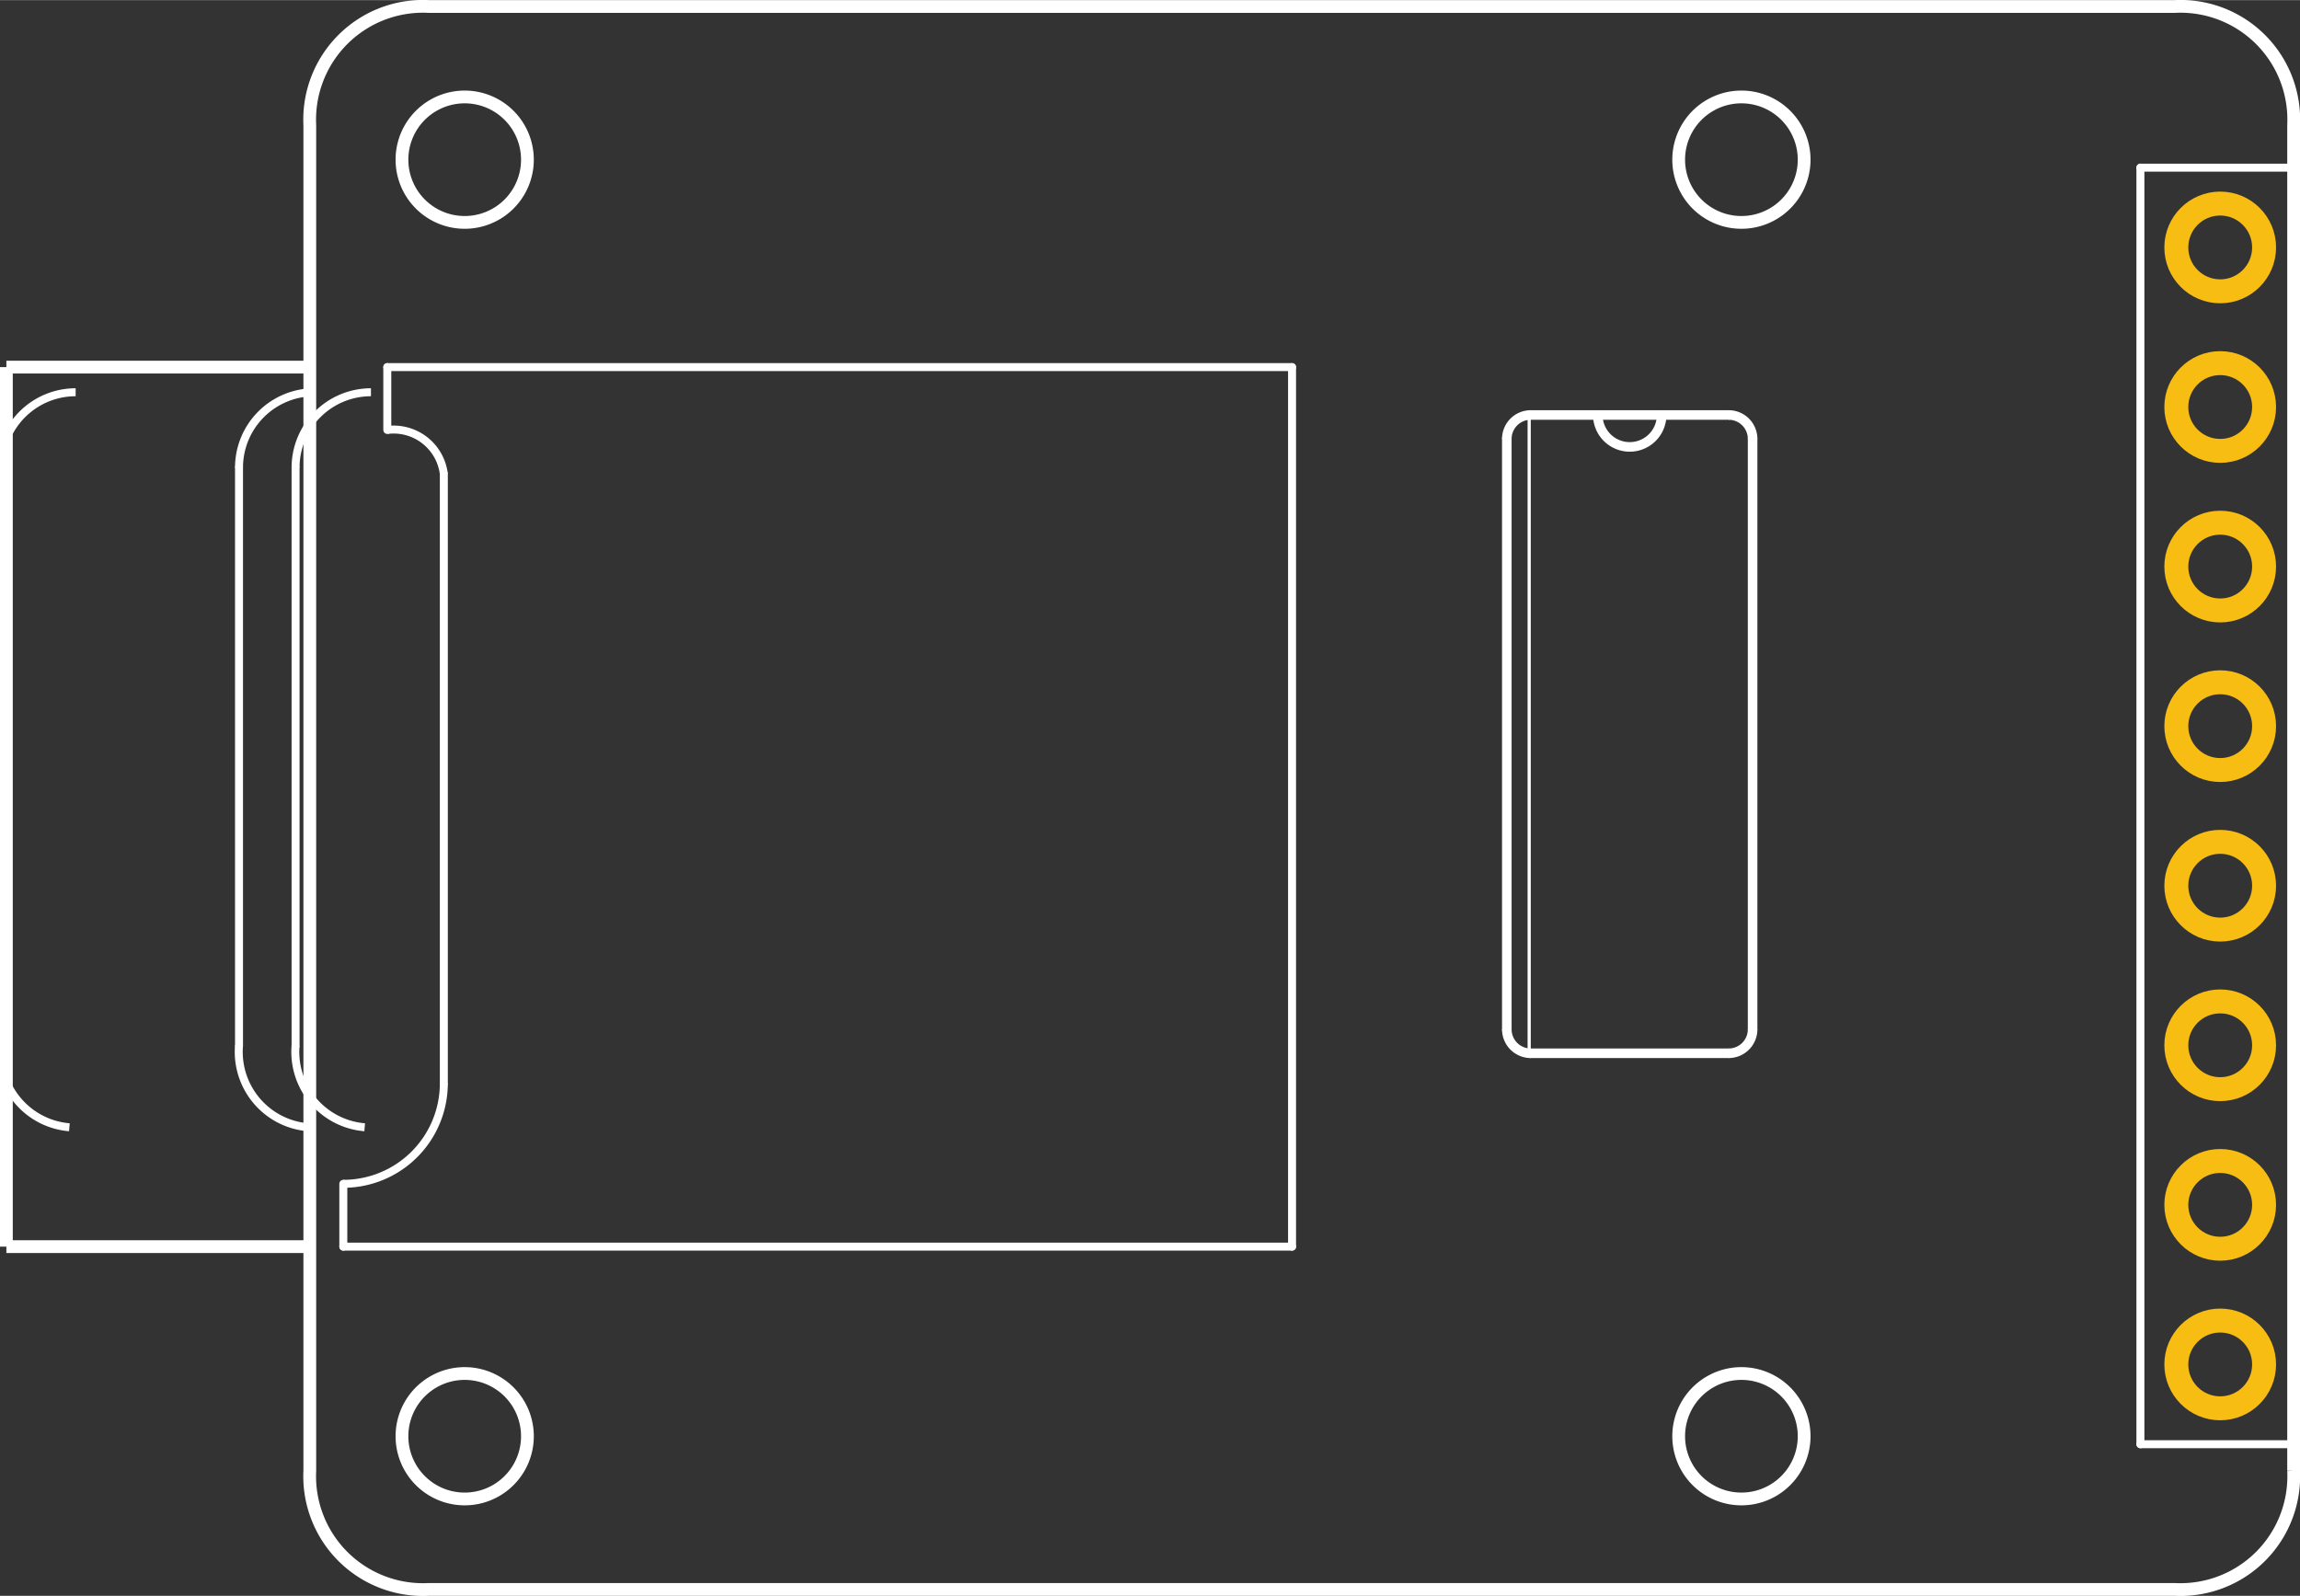 <?xml version='1.0' encoding='UTF-8' standalone='no'?>
<!-- Created with Fritzing (http://www.fritzing.org/) -->
<svg xmlns="http://www.w3.org/2000/svg"  width="1.441in" version="1.2" x="0in" viewBox="0 0 103.766 72" y="0in" height="1in" baseProfile="tiny">
    <rect x="0" y="0" width="103.766" height="72" fill="#333333" stroke="none"/>
    <desc >
        <referenceFile >MicroSD_pcb.svg</referenceFile>
    </desc>
    <desc >Fritzing footprint generated by brd2svg</desc>
    <g id="silkscreen"  gorn="0.2">
        <path  stroke="white" stroke-width="0.576" fill="none" d="M103.478,66.355A5.112,5.112,0,0,1,98.107,71.712L19.347,71.712A5.112,5.112,0,0,1,13.977,66.355L13.977,5.645A5.112,5.112,0,0,1,19.347,0.288L98.107,0.288A5.112,5.112,0,0,1,103.478,5.645L103.478,66.355M18.135,7.2a2.83,2.83,0,1,0,5.66,0,2.83,2.83,0,1,0,-5.66,0zM18.135,64.8a2.83,2.83,0,1,0,5.66,0,2.83,2.83,0,1,0,-5.66,0zM75.735,7.2a2.83,2.83,0,1,0,5.66,0,2.83,2.83,0,1,0,-5.66,0zM75.735,64.8a2.83,2.83,0,1,0,5.66,0,2.83,2.83,0,1,0,-5.66,0z"/>
        <g >
            <title >element:IC1</title>
            <g >
                <title >package:SO16</title>
                <line  y1="46.44" stroke-linecap="round" stroke="white" y2="19.8" stroke-width="0.432" x1="79.07" x2="79.07"/>
                <path  stroke="white" stroke-width="0.432" fill="none" d="M67.981,46.44A1.08,1.08,0,0,0,69.061,47.52"/>
                <path  stroke="white" stroke-width="0.432" fill="none" d="M79.07,19.8A1.08,1.08,0,0,0,77.99,18.72"/>
                <path  stroke="white" stroke-width="0.432" fill="none" d="M77.99,47.52A1.08,1.08,0,0,0,79.07,46.44"/>
                <path  stroke="white" stroke-width="0.432" fill="none" d="M69.061,18.72A1.08,1.08,0,0,0,67.981,19.8"/>
                <line  y1="19.8" stroke-linecap="round" stroke="white" y2="46.44" stroke-width="0.432" x1="67.981" x2="67.981"/>
                <line  y1="47.52" stroke-linecap="round" stroke="white" y2="47.52" stroke-width="0.432" x1="69.061" x2="77.99"/>
                <line  y1="18.72" stroke-linecap="round" stroke="white" y2="18.72" stroke-width="0.432" x1="77.99" x2="74.966"/>
                <line  y1="18.72" stroke-linecap="round" stroke="white" y2="18.72" stroke-width="0.432" x1="74.966" x2="72.086"/>
                <line  y1="18.72" stroke-linecap="round" stroke="white" y2="18.72" stroke-width="0.432" x1="72.086" x2="69.061"/>
                <path  stroke="white" stroke-width="0.432" fill="none" d="M72.086,18.72A1.44,1.44,0,1,0,74.966,18.72"/>
                <line  y1="18.72" stroke-linecap="round" stroke="white" y2="47.52" stroke-width="0.144" x1="68.99" x2="68.99"/>
            </g>
        </g>
        <g >
            <title >element:JP1</title>
            <g >
                <title >package:1X08-BIG</title>
                <line  y1="65.16" stroke-linecap="round" stroke="white" y2="7.56" stroke-width="0.36" x1="96.566" x2="96.566"/>
                <line  y1="7.56" stroke-linecap="round" stroke="white" y2="7.56" stroke-width="0.36" x1="96.566" x2="103.766"/>
                <line  y1="7.56" stroke-linecap="round" stroke="white" y2="65.16" stroke-width="0.36" x1="103.766" x2="103.766"/>
                <line  y1="65.16" stroke-linecap="round" stroke="white" y2="65.16" stroke-width="0.36" x1="103.766" x2="96.566"/>
            </g>
        </g>
        <g >
            <title >element:X1</title>
            <g >
                <title >package:MICROSD</title>
                <line  y1="53.41" stroke-linecap="round" stroke="white" y2="56.245" stroke-width="0.36" x1="15.489" x2="15.489"/>
                <line  y1="56.245" stroke-linecap="round" stroke="white" y2="56.245" stroke-width="0.36" x1="15.489" x2="58.292"/>
                <line  y1="56.245" stroke-linecap="round" stroke="white" y2="16.56" stroke-width="0.36" x1="58.292" x2="58.292"/>
                <line  y1="16.56" stroke-linecap="round" stroke="white" y2="16.56" stroke-width="0.36" x1="58.292" x2="17.473"/>
                <line  y1="16.56" stroke-linecap="round" stroke="white" y2="19.395" stroke-width="0.36" x1="17.473" x2="17.473"/>
                <path  stroke="white" stroke-width="0.36" fill="none" d="M20.024,21.379A2.285,2.285,0,0,0,17.473,19.395"/>
                <line  y1="21.379" stroke-linecap="round" stroke="white" y2="48.875" stroke-width="0.36" x1="20.024" x2="20.024"/>
                <path  stroke="white" stroke-width="0.36" fill="none" d="M15.489,53.41A4.535,4.535,0,0,0,20.024,48.875"/>
                <path  stroke="white" stroke-width="0.36" fill="none" d="M16.736,17.694A3.402,3.402,0,0,0,13.335,21.095"/>
                <line  y1="21.095" stroke-linecap="round" stroke="white" y2="47.174" stroke-width="0.36" x1="13.335" x2="13.335"/>
                <path  stroke="white" stroke-width="0.36" fill="none" d="M13.335,47.174A3.413,3.413,0,0,0,16.453,50.859"/>
                <path  stroke="white" stroke-width="0.36" fill="none" d="M14.185,17.694A3.402,3.402,0,0,0,10.783,21.095"/>
                <line  y1="21.095" stroke-linecap="round" stroke="white" y2="47.174" stroke-width="0.36" x1="10.783" x2="10.783"/>
                <path  stroke="white" stroke-width="0.36" fill="none" d="M10.783,47.174A3.413,3.413,0,0,0,13.902,50.859"/>
                <path  stroke="white" stroke-width="0.36" fill="none" d="M3.413,17.694A3.402,3.402,0,0,0,0.012,21.095"/>
                <line  y1="21.095" stroke-linecap="round" stroke="white" y2="47.174" stroke-width="0.36" x1="0.012" x2="0.012"/>
                <path  stroke="white" stroke-width="0.36" fill="none" d="M0.012,47.174A3.413,3.413,0,0,0,3.13,50.859"/>
            </g>
        </g>
        <line  y1="56.245" stroke="white" fill-opacity="1" y2="56.245" stroke-width="0.576" x1="0.288" fill="none" x2="13.765"/>
        <line  y1="16.56" stroke="white" fill-opacity="1" y2="16.56" stroke-width="0.576" x1="0.288" fill="none" x2="13.765"/>
        <line  y1="56.245" stroke="white" fill-opacity="1" y2="16.56" stroke-width="0.576" x1="0.288" fill="none" x2="0.288"/>
    </g>
    <g id="copper1"  gorn="0.3">
        <g id="copper0"  gorn="0.3.0">
            <circle id="connector38pad"  stroke="#F7BD13" stroke-width="1.08" gorn="0.3.0.0" cx="100.166" connectorname="CS" r="1.98" fill="none" cy="18.36"/>
            <circle id="connector34pad"  stroke="#F7BD13" stroke-width="1.08" gorn="0.3.0.1" cx="100.166" connectorname="GND" r="1.98" fill="none" cy="47.16"/>
            <circle id="connector32pad"  stroke="#F7BD13" stroke-width="1.08" gorn="0.3.0.2" cx="100.166" connectorname="VCC" r="1.98" fill="none" cy="61.56"/>
            <circle id="connector36pad"  stroke="#F7BD13" stroke-width="1.08" gorn="0.3.0.3" cx="100.166" connectorname="DO" r="1.98" fill="none" cy="32.76"/>
            <circle id="connector33pad"  stroke="#F7BD13" stroke-width="1.08" gorn="0.3.0.4" cx="100.166" connectorname="+3V3" r="1.98" fill="none" cy="54.36"/>
            <circle id="connector35pad"  stroke="#F7BD13" stroke-width="1.08" gorn="0.3.0.5" cx="100.166" connectorname="CLK" r="1.98" fill="none" cy="39.96"/>
            <circle id="connector37pad"  stroke="#F7BD13" stroke-width="1.08" gorn="0.3.0.6" cx="100.166" connectorname="DI" r="1.98" fill="none" cy="25.56"/>
            <circle id="connector39pad"  stroke="#F7BD13" stroke-width="1.08" gorn="0.3.0.7" cx="100.166" connectorname="CD" r="1.98" fill="none" cy="11.16"/>
        </g>
    </g>
</svg>
